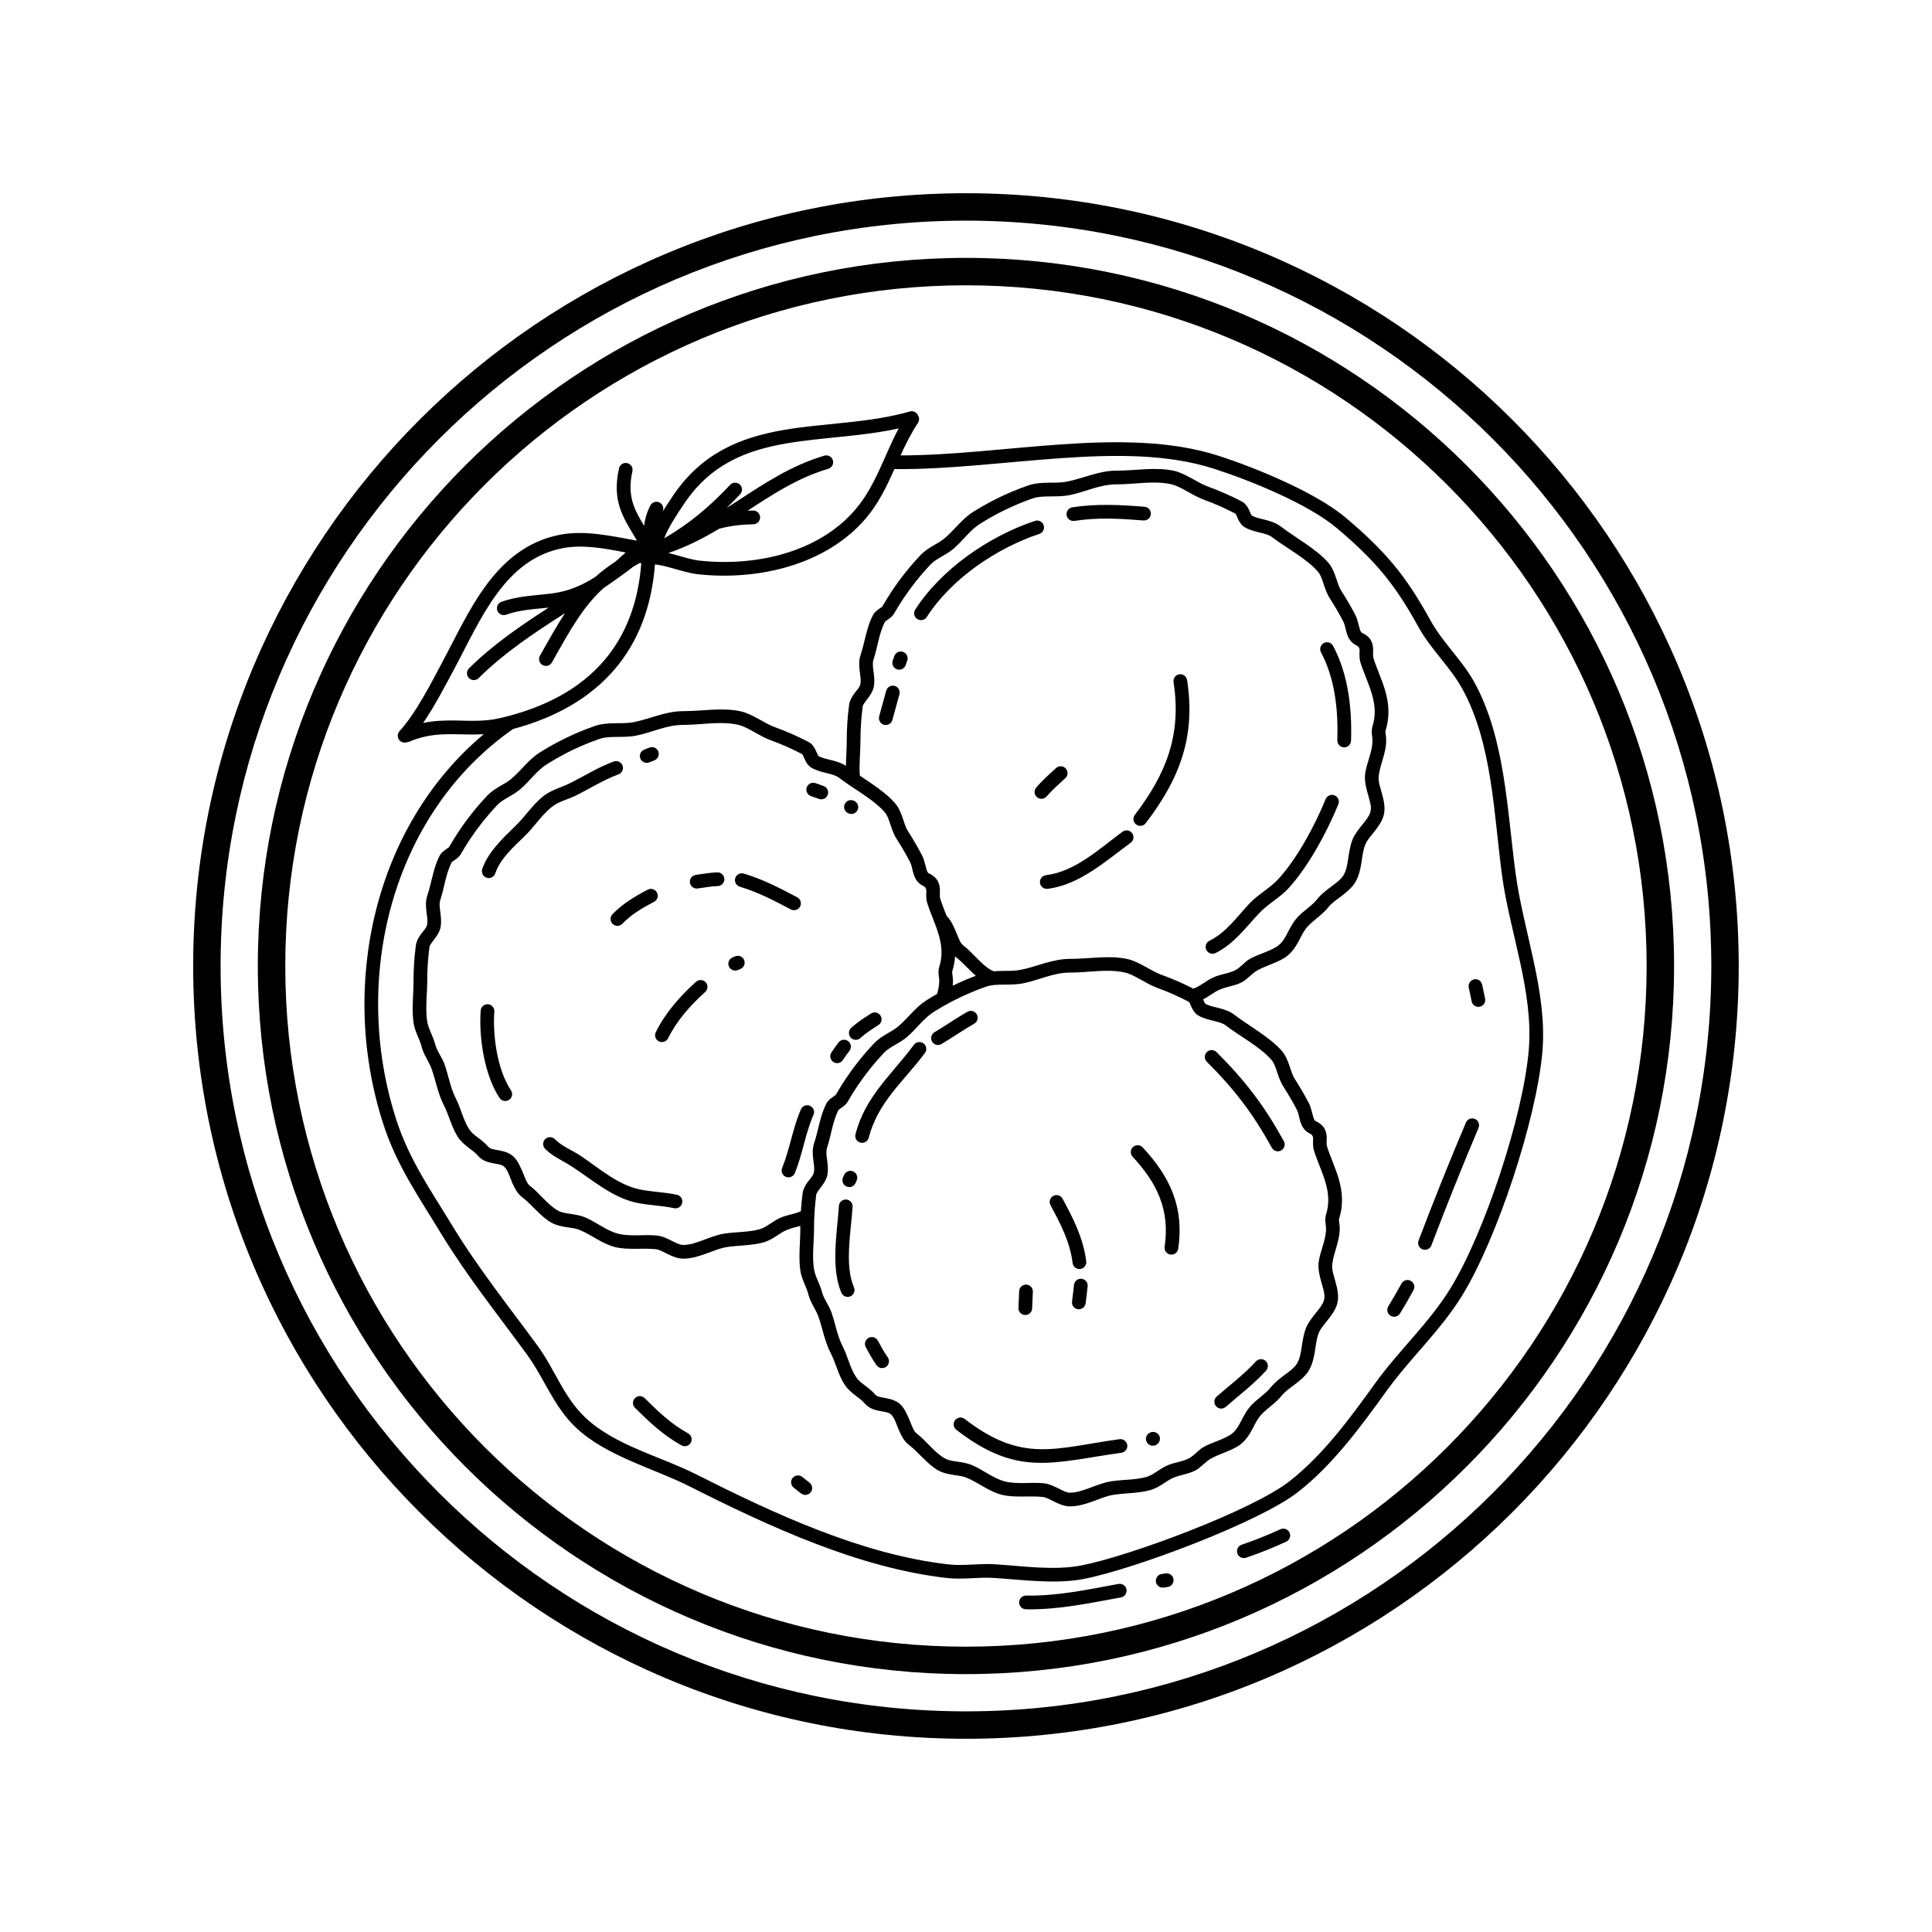 <svg xmlns="http://www.w3.org/2000/svg" xmlns:xlink="http://www.w3.org/1999/xlink" width="400" zoomAndPan="magnify" viewBox="0 0 300 300" height="400" preserveAspectRatio="xMidYMid meet" version="1.0"><defs><clipPath id="a2db54e04f"><path d="M 30 30 L 270 30 L 270 270 L 30 270 Z M 30 30 " clip-rule="nonzero"/></clipPath></defs><g clip-path="url(#a2db54e04f)"><path fill="currentColor" d="M 149.992 30.004 C 216.219 30.004 269.988 83.77 269.988 150 C 269.988 216.227 216.219 269.996 149.992 269.996 C 83.766 269.996 29.996 216.227 29.996 150 C 29.996 83.77 83.766 30.004 149.992 30.004 Z M 149.992 34.262 C 86.113 34.262 34.254 86.121 34.254 150 C 34.254 213.879 86.113 265.738 149.992 265.738 C 213.871 265.738 265.73 213.879 265.73 150 C 265.73 86.121 213.871 34.262 149.992 34.262 Z M 149.992 40.043 C 210.68 40.043 259.949 89.312 259.949 150 C 259.949 210.684 210.68 259.957 149.992 259.957 C 89.305 259.957 40.035 210.684 40.035 150 C 40.035 89.312 89.305 40.043 149.992 40.043 Z M 149.992 44.301 C 91.656 44.301 44.297 91.664 44.297 150 C 44.297 208.336 91.656 255.695 149.992 255.695 C 208.328 255.695 255.688 208.336 255.688 150 C 255.688 91.664 208.328 44.301 149.992 44.301 Z M 139.84 70.715 C 147.781 70.711 156.281 69.602 164.559 69.02 C 173.297 68.406 181.793 68.387 189.172 70.762 C 195.008 72.641 204.312 76.461 208.957 80.383 C 215.141 85.602 218.309 89.395 222.129 96.344 C 224.031 99.801 227.012 102.457 228.922 105.922 C 233.742 114.656 234.035 125.996 235.352 135.688 C 236.57 144.672 240.297 154.094 239.504 163.27 C 238.602 173.785 232.461 192.383 227.02 201.203 C 223.668 206.637 218.973 210.887 215.289 216.004 C 211.316 221.516 206.969 227.457 201.543 231.691 C 195.543 236.375 175.977 243.703 168.254 245.184 C 163.852 246.027 158.734 245.297 154.293 245.02 C 151.859 244.867 149.465 245.309 147.027 245.031 C 133.32 243.477 119.328 236.988 107.113 230.824 C 101.426 227.953 94.191 226.145 89.461 221.703 C 85.957 218.414 84.52 213.996 81.754 210.227 C 77.258 204.09 72.449 198.066 68.492 191.551 C 65.074 185.926 61.605 180.969 59.535 174.598 C 52.551 153.094 58.098 128.27 75.117 114.004 C 73.574 114.094 72.086 114.027 70.59 114.012 C 68.359 113.98 66.109 114.07 63.602 115.156 C 63.469 115.215 63.336 115.242 63.199 115.246 C 62.836 115.379 62.414 115.312 62.109 115.031 C 61.68 114.637 61.648 113.961 62.043 113.527 C 64.59 110.746 66.98 106 68.758 102.68 C 70.812 98.84 72.82 94.473 75.52 90.836 C 78.344 87.023 81.918 84 86.996 83.027 C 90.832 82.293 95.035 83.25 98.914 83.957 C 98.5 83.238 98.078 82.562 97.688 81.891 C 96.238 79.395 95.184 76.922 96.121 72.723 C 96.25 72.148 96.816 71.785 97.391 71.914 C 97.965 72.039 98.328 72.609 98.199 73.184 C 97.418 76.684 98.324 78.742 99.531 80.824 C 99.688 81.094 99.848 81.367 100.012 81.641 C 100.145 80.586 100.449 79.539 100.984 78.496 C 101.25 77.973 101.895 77.762 102.418 78.031 C 102.941 78.297 103.148 78.941 102.879 79.465 C 102.875 79.477 102.867 79.492 102.859 79.508 C 103.352 78.703 103.883 77.906 104.43 77.086 C 108.934 70.324 115 67.93 121.645 66.773 C 127.973 65.672 134.844 65.73 141.277 63.898 C 141.812 63.742 142.371 64.031 142.566 64.543 C 142.766 64.883 142.77 65.32 142.535 65.672 C 141.469 67.277 140.629 68.984 139.84 70.715 Z M 79.66 113.203 C 60.812 126.375 54.422 151.973 61.559 173.941 C 63.574 180.148 66.98 184.965 70.309 190.441 C 74.238 196.906 79.012 202.879 83.473 208.965 C 86.16 212.633 87.516 216.957 90.918 220.148 C 95.504 224.457 102.559 226.141 108.074 228.922 C 120.074 234.977 133.805 241.391 147.266 242.918 C 149.668 243.188 152.031 242.746 154.426 242.895 C 158.699 243.16 163.621 243.906 167.852 243.094 C 175.359 241.652 194.398 234.562 200.23 230.012 C 205.5 225.898 209.703 220.113 213.562 214.758 C 217.219 209.684 221.883 205.477 225.207 200.086 C 230.512 191.48 236.5 173.34 237.383 163.086 C 238.16 154.066 234.441 144.809 233.242 135.973 C 231.957 126.531 231.754 115.461 227.059 106.949 C 225.148 103.484 222.164 100.828 220.262 97.367 C 216.586 90.68 213.535 87.031 207.586 82.008 C 203.113 78.234 194.137 74.598 188.52 72.789 C 181.383 70.492 173.16 70.551 164.707 71.145 C 156.086 71.75 147.223 72.918 138.996 72.84 C 138.957 72.84 138.922 72.836 138.891 72.832 C 137.688 75.508 136.434 78.148 134.48 80.453 C 128.262 87.777 117.656 90.168 108.441 89.176 C 107.039 89.023 105.547 88.539 104.059 88.137 C 103.266 87.918 102.473 87.723 101.699 87.641 C 101.199 94.238 99.078 99.648 95.488 103.875 C 91.766 108.262 86.453 111.383 79.66 113.203 Z M 65.711 112.262 C 67.402 111.906 69.012 111.859 70.617 111.879 C 72.906 111.91 75.184 112.086 77.691 111.5 C 84.691 109.867 90.145 106.883 93.867 102.496 C 97.18 98.594 99.105 93.594 99.574 87.508 C 99.516 87.473 99.457 87.434 99.406 87.387 C 99.035 87.59 98.676 87.789 98.332 87.992 C 96.844 89.152 95.301 90.246 93.734 91.305 C 90.527 94.219 88.637 97.641 85.699 102.863 C 85.41 103.375 84.762 103.559 84.25 103.27 C 83.738 102.98 83.555 102.332 83.84 101.82 C 85.289 99.246 86.5 97.094 87.727 95.215 C 82.996 98.25 78.312 101.336 74.328 105.297 C 73.91 105.711 73.234 105.707 72.82 105.293 C 72.406 104.875 72.406 104.199 72.824 103.785 C 76.523 100.109 80.816 97.184 85.191 94.352 C 82.957 94.59 80.738 94.676 78.59 95.453 C 78.039 95.652 77.426 95.367 77.227 94.816 C 77.027 94.262 77.312 93.652 77.867 93.453 C 80.457 92.516 83.141 92.488 85.84 92.129 C 88.363 91.793 90.512 90.836 92.477 89.551 C 93.391 88.738 94.406 87.965 95.566 87.199 C 96.102 86.738 96.633 86.266 97.16 85.789 C 93.93 85.164 90.535 84.52 87.398 85.117 C 82.883 85.98 79.738 88.715 77.23 92.102 C 74.59 95.66 72.645 99.934 70.633 103.688 C 69.277 106.215 67.57 109.531 65.711 112.262 Z M 139.551 66.523 C 133.73 67.805 127.66 67.891 122.008 68.871 C 115.918 69.934 110.328 72.07 106.199 78.266 C 105.02 80.043 103.891 81.691 103.133 83.586 C 107.07 81.332 110.285 78.574 113.379 75.285 C 113.781 74.859 114.457 74.836 114.883 75.238 C 115.312 75.645 115.332 76.316 114.93 76.746 C 114.234 77.484 113.531 78.199 112.816 78.891 C 113.297 78.582 113.777 78.27 114.254 77.961 C 118.578 75.141 122.82 72.285 128.008 70.754 C 128.57 70.586 129.164 70.91 129.332 71.473 C 129.496 72.039 129.176 72.629 128.609 72.797 C 123.895 74.188 120.004 76.746 116.082 79.309 C 116.363 79.297 116.648 79.285 116.938 79.277 C 117.523 79.262 118.016 79.727 118.027 80.316 C 118.043 80.902 117.578 81.391 116.992 81.406 C 115.129 81.453 113.461 81.625 111.684 82.098 C 109.227 83.566 106.652 84.902 103.793 85.871 C 104.066 85.934 104.34 86.004 104.617 86.082 C 105.996 86.457 107.371 86.918 108.672 87.059 C 117.219 87.98 127.09 85.867 132.859 79.074 C 136.02 75.352 137.293 70.715 139.551 66.523 Z M 124.273 190.355 C 123.574 190.559 122.863 190.699 122.145 191 C 121.57 191.238 121.102 191.574 120.625 191.887 C 120.008 192.293 119.375 192.668 118.605 192.902 C 116.871 193.422 114.609 193.363 112.785 193.656 C 111.789 193.82 110.781 194.246 109.758 194.621 C 108.551 195.066 107.328 195.445 106.094 195.445 C 105.234 195.445 104.367 195.078 103.516 194.652 C 102.945 194.363 102.383 194.031 101.816 193.973 C 99.766 193.766 97.438 194.133 95.488 193.641 C 93.508 193.137 91.898 191.773 90.043 191 C 89.406 190.738 88.742 190.668 88.094 190.574 C 87.23 190.445 86.383 190.277 85.59 189.836 C 83.953 188.922 82.531 186.98 81.035 185.863 C 80.434 185.41 79.957 184.617 79.566 183.719 C 79.16 182.785 78.871 181.703 78.305 181.172 C 78.043 180.926 77.707 180.848 77.371 180.777 C 77.02 180.703 76.664 180.652 76.316 180.578 C 75.508 180.41 74.77 180.109 74.199 179.445 C 73.809 178.98 73.316 178.637 72.84 178.277 C 72.215 177.801 71.617 177.301 71.164 176.645 C 70.16 175.199 69.715 173.137 68.898 171.566 C 68 169.836 67.691 167.879 67.035 166.02 C 66.629 164.855 65.797 163.82 65.492 162.609 C 65.168 161.34 64.43 160.199 64.227 158.883 C 63.902 156.793 64.211 154.488 64.211 152.309 C 64.211 150.441 64.336 148.602 64.574 146.797 C 64.652 146.191 64.965 145.609 65.371 145.051 C 65.723 144.566 66.203 144.125 66.312 143.617 C 66.441 143.008 66.324 142.375 66.242 141.746 C 66.125 140.836 66.062 139.938 66.344 139.094 C 67.039 137 67.27 134.793 68.273 132.863 C 68.441 132.535 68.758 132.234 69.137 131.969 C 69.328 131.832 69.676 131.578 69.719 131.551 C 70.207 130.699 70.723 129.863 71.27 129.051 C 72.574 127.098 74.043 125.258 75.652 123.555 C 76.254 122.922 76.953 122.473 77.676 122.051 C 78.262 121.711 78.863 121.387 79.402 120.934 C 80.883 119.684 82.141 117.902 83.789 116.863 C 85.77 115.613 87.859 114.527 90.043 113.617 C 90.82 113.297 91.605 112.996 92.402 112.719 C 93.395 112.375 94.492 112.312 95.602 112.301 C 96.531 112.289 97.473 112.316 98.352 112.145 C 100.957 111.637 103.336 110.426 106.094 110.426 C 109.152 110.426 112.137 109.828 115.008 110.453 C 116.832 110.848 118.617 112.293 120.344 112.918 C 122.152 113.574 123.906 114.352 125.594 115.238 C 126.062 115.488 126.41 115.953 126.672 116.516 C 126.762 116.715 126.844 116.922 126.938 117.117 C 126.98 117.207 127.074 117.355 127.09 117.383 C 127.652 117.715 128.344 117.852 129.02 118.016 C 129.855 118.227 130.676 118.473 131.355 118.918 C 131.375 117.605 131.484 116.262 131.484 114.965 C 131.484 113.094 131.609 111.254 131.848 109.449 C 131.926 108.848 132.238 108.262 132.645 107.707 C 132.996 107.223 133.477 106.781 133.586 106.27 C 133.715 105.664 133.598 105.031 133.516 104.402 C 133.398 103.492 133.336 102.59 133.617 101.746 C 134.312 99.656 134.543 97.449 135.547 95.52 C 135.715 95.191 136.031 94.887 136.41 94.621 C 136.602 94.488 136.949 94.234 136.992 94.203 C 137.48 93.352 137.996 92.52 138.539 91.703 C 139.848 89.75 141.316 87.914 142.926 86.211 C 143.527 85.574 144.227 85.129 144.949 84.707 C 145.535 84.363 146.137 84.043 146.676 83.586 C 148.156 82.336 149.414 80.555 151.062 79.52 C 153.043 78.27 155.133 77.18 157.316 76.273 C 158.094 75.949 158.879 75.652 159.676 75.375 C 160.668 75.031 161.766 74.969 162.875 74.953 C 163.805 74.945 164.746 74.969 165.621 74.797 C 168.23 74.289 170.609 73.082 173.367 73.082 C 176.426 73.082 179.41 72.48 182.281 73.105 C 184.105 73.504 185.891 74.949 187.617 75.574 C 189.426 76.23 191.18 77.008 192.867 77.895 C 193.336 78.145 193.684 78.609 193.945 79.172 C 194.035 79.367 194.117 79.578 194.211 79.773 C 194.254 79.863 194.344 80.008 194.363 80.039 C 194.926 80.371 195.617 80.504 196.289 80.672 C 197.223 80.902 198.133 81.184 198.848 81.734 C 201.078 83.445 204.398 85.234 206.238 87.352 C 206.828 88.027 207.18 88.898 207.48 89.793 C 207.707 90.469 207.902 91.16 208.262 91.723 C 209.059 92.957 209.793 94.223 210.469 95.516 C 210.773 96.102 210.91 96.855 211.105 97.535 C 211.152 97.711 211.207 97.879 211.285 98.027 C 211.332 98.121 211.379 98.211 211.477 98.254 C 212.816 98.863 213.141 99.738 213.219 100.676 C 213.262 101.191 213.125 101.75 213.285 102.242 C 213.816 103.906 214.602 105.543 215.098 107.266 C 215.641 109.168 215.852 111.168 215.16 113.402 C 215.094 113.617 215.145 113.844 215.176 114.07 C 215.211 114.367 215.25 114.668 215.25 114.965 C 215.25 116.875 214.336 118.598 214.086 120.438 C 213.973 121.289 214.297 122.191 214.551 123.09 C 214.906 124.332 215.16 125.562 214.84 126.68 C 214.586 127.57 213.977 128.418 213.32 129.238 C 212.82 129.867 212.285 130.473 212.016 131.113 C 211.664 131.953 211.566 132.887 211.426 133.801 C 211.25 134.938 211.016 136.051 210.434 137.012 C 209.93 137.852 209.078 138.562 208.184 139.234 C 207.48 139.758 206.746 140.262 206.273 140.863 C 205.383 141.992 204.121 142.758 203.125 143.789 C 202.504 144.43 202.152 145.199 201.766 145.934 C 201.262 146.887 200.715 147.797 199.789 148.508 C 198.594 149.426 196.391 149.98 195.102 150.766 C 194.371 151.207 193.621 152.102 192.867 152.504 C 191.746 153.094 190.598 153.164 189.418 153.656 C 188.844 153.895 188.375 154.227 187.898 154.543 C 187.547 154.77 187.195 154.992 186.816 155.18 C 186.879 155.316 186.934 155.453 186.996 155.586 C 187.039 155.676 187.133 155.82 187.148 155.848 C 187.715 156.184 188.406 156.316 189.078 156.484 C 190.012 156.715 190.918 156.996 191.637 157.547 C 193.863 159.258 197.184 161.047 199.027 163.164 C 199.613 163.84 199.965 164.711 200.266 165.602 C 200.496 166.281 200.688 166.973 201.047 167.531 C 201.844 168.77 202.582 170.035 203.258 171.328 C 203.559 171.914 203.695 172.668 203.891 173.348 C 203.941 173.52 203.996 173.691 204.07 173.84 C 204.117 173.934 204.164 174.023 204.262 174.066 C 205.602 174.676 205.93 175.551 206.008 176.484 C 206.051 177.004 205.914 177.562 206.07 178.055 C 206.602 179.719 207.387 181.352 207.883 183.074 C 208.43 184.977 208.641 186.98 207.945 189.215 C 207.879 189.43 207.934 189.656 207.961 189.883 C 207.996 190.18 208.035 190.48 208.035 190.777 C 208.035 192.684 207.121 194.406 206.875 196.25 C 206.762 197.102 207.082 198.004 207.336 198.902 C 207.691 200.141 207.949 201.375 207.629 202.492 C 207.371 203.383 206.766 204.23 206.105 205.051 C 205.605 205.68 205.07 206.285 204.801 206.926 C 204.453 207.766 204.352 208.699 204.211 209.613 C 204.035 210.75 203.801 211.863 203.223 212.824 C 202.715 213.664 201.863 214.371 200.969 215.043 C 200.27 215.57 199.535 216.07 199.059 216.676 C 198.168 217.805 196.91 218.57 195.91 219.602 C 195.289 220.242 194.938 221.012 194.555 221.746 C 194.051 222.699 193.5 223.613 192.578 224.32 C 191.379 225.238 189.18 225.789 187.887 226.578 C 187.156 227.02 186.41 227.914 185.652 228.312 C 184.531 228.906 183.383 228.977 182.203 229.465 C 181.633 229.703 181.164 230.039 180.684 230.355 C 180.066 230.758 179.438 231.137 178.664 231.367 C 176.93 231.887 174.668 231.832 172.844 232.125 C 171.848 232.285 170.84 232.711 169.82 233.086 C 168.613 233.531 167.387 233.91 166.152 233.91 C 165.293 233.91 164.426 233.543 163.578 233.117 C 163.004 232.832 162.445 232.5 161.875 232.441 C 159.824 232.234 157.5 232.602 155.547 232.105 C 153.566 231.605 151.961 230.238 150.105 229.465 C 149.469 229.203 148.805 229.137 148.152 229.039 C 147.289 228.914 146.441 228.746 145.652 228.305 C 144.012 227.391 142.59 225.445 141.098 224.328 C 140.492 223.875 140.02 223.086 139.625 222.184 C 139.219 221.254 138.934 220.168 138.363 219.641 C 138.102 219.395 137.77 219.312 137.43 219.242 C 137.082 219.168 136.723 219.121 136.375 219.047 C 135.566 218.875 134.828 218.578 134.258 217.91 C 133.867 217.449 133.375 217.105 132.898 216.742 C 132.277 216.266 131.676 215.77 131.223 215.113 C 130.223 213.664 129.773 211.605 128.957 210.035 C 128.059 208.305 127.75 206.344 127.098 204.484 C 126.688 203.32 125.859 202.289 125.551 201.078 C 125.23 199.805 124.488 198.668 124.285 197.352 C 123.965 195.258 124.273 192.957 124.273 190.777 C 124.273 190.637 124.273 190.496 124.273 190.355 Z M 133.516 120.441 C 135.461 121.746 137.609 123.137 138.965 124.699 C 139.555 125.375 139.906 126.242 140.207 127.137 C 140.434 127.812 140.629 128.508 140.988 129.066 C 141.785 130.301 142.52 131.566 143.195 132.863 C 143.5 133.449 143.637 134.199 143.832 134.879 C 143.879 135.055 143.934 135.223 144.012 135.371 C 144.059 135.465 144.105 135.555 144.203 135.598 C 145.543 136.207 145.867 137.086 145.945 138.02 C 145.988 138.535 145.855 139.098 146.012 139.59 C 146.297 140.477 146.652 141.352 146.996 142.238 C 147.012 142.25 147.02 142.262 147.031 142.273 C 147.668 142.867 148.133 143.93 148.574 145 C 148.867 145.719 149.117 146.461 149.586 146.809 C 151.008 147.875 152.34 149.762 153.898 150.633 C 154.039 150.707 154.18 150.77 154.324 150.82 C 154.762 150.785 155.211 150.773 155.66 150.766 C 156.59 150.754 157.531 150.781 158.41 150.609 C 161.02 150.102 163.398 148.895 166.152 148.895 C 169.211 148.895 172.195 148.293 175.07 148.918 C 176.891 149.312 178.68 150.762 180.402 151.383 C 182.082 151.992 183.707 152.703 185.281 153.512 C 185.832 153.344 186.281 153.055 186.73 152.762 C 187.316 152.375 187.898 151.98 188.598 151.688 C 189.715 151.227 190.809 151.18 191.871 150.617 C 192.594 150.238 193.297 149.367 193.992 148.945 C 195.227 148.195 197.348 147.699 198.492 146.82 C 199.156 146.309 199.52 145.629 199.883 144.941 C 200.359 144.031 200.824 143.102 201.594 142.309 C 202.543 141.332 203.758 140.617 204.602 139.547 C 205.18 138.809 206.051 138.172 206.906 137.527 C 207.57 137.031 208.234 136.539 208.613 135.91 C 209.051 135.188 209.188 134.336 209.32 133.477 C 209.488 132.391 209.637 131.289 210.051 130.293 C 210.391 129.484 211.027 128.695 211.656 127.91 C 212.129 127.32 212.609 126.734 212.793 126.094 C 213.012 125.336 212.742 124.512 212.504 123.672 C 212.168 122.484 211.828 121.277 211.977 120.156 C 212.215 118.406 213.117 116.777 213.117 114.965 C 213.117 114.609 213.039 114.246 213.016 113.895 C 212.992 113.512 213.016 113.137 213.125 112.773 C 213.68 110.98 213.484 109.375 213.051 107.852 C 212.559 106.148 211.785 104.539 211.258 102.895 C 211.113 102.441 211.094 101.961 211.102 101.473 C 211.109 101.008 211.246 100.488 210.594 100.191 C 209.898 99.875 209.465 99.289 209.195 98.547 C 208.957 97.902 208.887 97.094 208.582 96.5 C 207.938 95.262 207.23 94.055 206.469 92.875 C 206.02 92.172 205.746 91.316 205.461 90.473 C 205.254 89.848 205.043 89.223 204.633 88.75 C 202.875 86.727 199.68 85.055 197.551 83.422 C 197.059 83.043 196.418 82.898 195.777 82.738 C 194.887 82.516 193.984 82.297 193.242 81.848 C 192.805 81.582 192.48 81.113 192.23 80.566 C 192.145 80.375 192.066 80.172 191.973 79.984 C 191.938 79.91 191.859 79.793 191.84 79.762 C 190.25 78.926 188.598 78.191 186.891 77.574 C 186 77.25 185.09 76.719 184.172 76.207 C 183.402 75.777 182.621 75.359 181.832 75.188 C 179.102 74.594 176.27 75.211 173.367 75.211 C 170.754 75.211 168.508 76.406 166.031 76.891 C 165.031 77.086 163.957 77.07 162.898 77.086 C 162.023 77.094 161.156 77.117 160.371 77.387 C 159.617 77.648 158.871 77.934 158.137 78.238 C 156.062 79.102 154.078 80.133 152.195 81.32 C 150.633 82.309 149.457 84.023 148.051 85.215 C 147.414 85.75 146.715 86.141 146.023 86.543 C 145.473 86.867 144.93 87.191 144.473 87.672 C 142.945 89.289 141.551 91.035 140.309 92.891 C 139.789 93.672 139.293 94.469 138.824 95.289 C 138.648 95.598 138.332 95.887 137.965 96.141 C 137.785 96.266 137.469 96.496 137.418 96.535 C 136.48 98.359 136.293 100.449 135.637 102.422 C 135.457 102.965 135.551 103.543 135.625 104.129 C 135.738 105 135.848 105.879 135.668 106.719 C 135.547 107.285 135.215 107.836 134.812 108.367 C 134.602 108.648 134.375 108.93 134.191 109.215 C 134.082 109.383 133.98 109.547 133.957 109.73 C 133.73 111.441 133.613 113.188 133.613 114.965 C 133.613 116.77 133.375 118.668 133.516 120.441 Z M 145.109 143.266 C 144.723 142.25 144.309 141.25 143.984 140.238 C 143.84 139.789 143.82 139.305 143.828 138.82 C 143.836 138.352 143.973 137.836 143.32 137.539 C 142.625 137.219 142.191 136.633 141.922 135.895 C 141.684 135.246 141.617 134.438 141.309 133.848 C 140.664 132.609 139.957 131.398 139.195 130.219 C 138.746 129.516 138.473 128.66 138.188 127.816 C 137.98 127.191 137.77 126.566 137.359 126.094 C 136.012 124.547 133.805 123.207 131.906 121.926 C 131.328 121.535 130.777 121.148 130.277 120.766 C 129.785 120.391 129.145 120.242 128.504 120.082 C 127.613 119.863 126.711 119.641 125.969 119.191 C 125.531 118.93 125.203 118.461 124.957 117.91 C 124.871 117.719 124.789 117.516 124.699 117.332 C 124.664 117.258 124.586 117.141 124.566 117.105 C 122.977 116.27 121.324 115.539 119.617 114.922 C 118.727 114.598 117.816 114.062 116.898 113.551 C 116.125 113.121 115.348 112.703 114.559 112.531 C 111.828 111.941 108.996 112.559 106.094 112.559 C 103.48 112.559 101.234 113.75 98.758 114.234 C 97.758 114.43 96.684 114.418 95.625 114.43 C 94.75 114.441 93.883 114.461 93.098 114.734 C 92.344 114.996 91.598 115.277 90.863 115.586 C 88.789 116.445 86.805 117.48 84.922 118.664 C 83.359 119.652 82.184 121.371 80.777 122.559 C 80.141 123.098 79.441 123.488 78.75 123.891 C 78.199 124.211 77.656 124.535 77.199 125.02 C 75.672 126.637 74.277 128.379 73.035 130.234 C 72.516 131.016 72.02 131.816 71.551 132.633 C 71.375 132.945 71.059 133.234 70.691 133.488 C 70.512 133.609 70.195 133.844 70.145 133.879 C 69.207 135.707 69.02 137.793 68.363 139.766 C 68.184 140.309 68.277 140.891 68.355 141.477 C 68.465 142.344 68.574 143.223 68.395 144.062 C 68.273 144.629 67.941 145.18 67.539 145.715 C 67.328 145.996 67.102 146.273 66.918 146.559 C 66.809 146.727 66.707 146.895 66.684 147.074 C 66.457 148.789 66.34 150.535 66.34 152.309 C 66.34 154.383 66.023 156.57 66.328 158.559 C 66.52 159.809 67.25 160.883 67.555 162.09 C 67.848 163.238 68.656 164.207 69.047 165.312 C 69.664 167.078 69.938 168.945 70.789 170.586 C 71.566 172.082 71.961 174.055 72.914 175.434 C 73.238 175.902 73.684 176.242 74.129 176.582 C 74.727 177.035 75.328 177.484 75.82 178.062 C 76.031 178.309 76.32 178.395 76.613 178.465 C 76.938 178.543 77.277 178.59 77.613 178.652 C 78.398 178.801 79.148 179.047 79.758 179.617 C 80.395 180.211 80.859 181.273 81.301 182.344 C 81.594 183.062 81.844 183.805 82.312 184.156 C 83.734 185.223 85.066 187.105 86.629 187.977 C 87.188 188.289 87.793 188.375 88.402 188.465 C 89.227 188.59 90.059 188.699 90.863 189.035 C 92.621 189.766 94.133 191.098 96.008 191.574 C 97.867 192.047 100.082 191.656 102.031 191.855 C 102.836 191.938 103.656 192.34 104.473 192.75 C 105.016 193.02 105.547 193.316 106.094 193.316 C 107.082 193.316 108.055 192.98 109.023 192.625 C 110.176 192.199 111.32 191.738 112.445 191.555 C 114.184 191.277 116.34 191.359 117.992 190.863 C 118.555 190.695 119.004 190.402 119.457 190.109 C 120.043 189.723 120.625 189.324 121.324 189.035 C 122.359 188.605 123.371 188.535 124.355 188.082 C 124.418 187.137 124.508 186.191 124.633 185.262 C 124.711 184.656 125.023 184.074 125.434 183.516 C 125.785 183.035 126.262 182.594 126.375 182.082 C 126.504 181.473 126.383 180.84 126.301 180.215 C 126.184 179.305 126.121 178.402 126.402 177.559 C 127.098 175.469 127.328 173.262 128.332 171.328 C 128.5 171.004 128.816 170.699 129.195 170.434 C 129.387 170.301 129.738 170.047 129.777 170.016 C 130.266 169.164 130.781 168.328 131.328 167.516 C 132.637 165.562 134.102 163.727 135.711 162.023 C 136.312 161.387 137.012 160.938 137.734 160.516 C 138.32 160.176 138.922 159.855 139.461 159.398 C 140.941 158.148 142.203 156.367 143.848 155.332 C 144.395 154.984 144.945 154.652 145.512 154.336 C 145.695 153.676 145.848 153.008 145.848 152.309 C 145.848 151.953 145.766 151.594 145.742 151.238 C 145.719 150.855 145.742 150.48 145.852 150.121 C 146.645 147.559 145.922 145.379 145.113 143.27 C 145.113 143.266 145.109 143.266 145.109 143.266 Z M 147.938 153.059 C 148.648 152.715 149.371 152.391 150.105 152.086 C 150.574 151.887 151.051 151.699 151.531 151.523 C 150.422 150.555 149.383 149.32 148.309 148.516 C 148.309 148.516 148.305 148.512 148.301 148.512 C 148.258 149.234 148.125 149.977 147.887 150.75 C 147.82 150.965 147.871 151.188 147.902 151.414 C 147.938 151.715 147.977 152.012 147.977 152.309 C 147.977 152.562 147.961 152.812 147.938 153.059 Z M 154.23 152.965 C 153.859 153.012 153.5 153.078 153.16 153.199 C 152.402 153.461 151.656 153.746 150.922 154.051 C 148.848 154.914 146.863 155.945 144.984 157.133 C 143.418 158.117 142.246 159.836 140.836 161.027 C 140.199 161.562 139.5 161.953 138.809 162.355 C 138.262 162.68 137.715 163.004 137.258 163.484 C 135.73 165.102 134.34 166.848 133.098 168.703 C 132.574 169.484 132.078 170.281 131.609 171.102 C 131.434 171.41 131.121 171.699 130.75 171.953 C 130.57 172.074 130.254 172.309 130.203 172.348 C 129.27 174.172 129.078 176.262 128.422 178.234 C 128.246 178.773 128.34 179.355 128.414 179.941 C 128.523 180.809 128.637 181.691 128.457 182.531 C 128.332 183.098 128 183.645 127.602 184.18 C 127.391 184.461 127.16 184.742 126.977 185.027 C 126.867 185.195 126.766 185.359 126.742 185.539 C 126.52 187.254 126.402 189 126.402 190.777 C 126.402 192.848 126.082 195.039 126.391 197.027 C 126.582 198.273 127.309 199.348 127.617 200.555 C 127.906 201.703 128.719 202.672 129.105 203.777 C 129.727 205.543 129.996 207.41 130.848 209.055 C 131.625 210.547 132.02 212.523 132.973 213.898 C 133.301 214.371 133.742 214.707 134.191 215.047 C 134.785 215.5 135.391 215.949 135.883 216.527 C 136.09 216.773 136.379 216.859 136.672 216.93 C 136.996 217.008 137.34 217.055 137.676 217.121 C 138.457 217.27 139.207 217.516 139.82 218.082 C 140.453 218.68 140.918 219.742 141.359 220.809 C 141.652 221.531 141.902 222.27 142.371 222.621 C 143.797 223.688 145.125 225.574 146.688 226.441 C 147.246 226.754 147.852 226.844 148.465 226.934 C 149.285 227.055 150.121 227.168 150.922 227.5 C 152.684 228.234 154.191 229.566 156.066 230.043 C 157.926 230.512 160.141 230.125 162.09 230.324 C 162.895 230.402 163.719 230.805 164.535 231.215 C 165.074 231.488 165.605 231.781 166.152 231.781 C 167.141 231.781 168.113 231.445 169.082 231.09 C 170.234 230.664 171.383 230.203 172.508 230.02 C 174.242 229.742 176.402 229.824 178.051 229.328 C 178.613 229.16 179.066 228.867 179.516 228.574 C 180.102 228.188 180.684 227.793 181.387 227.5 C 182.504 227.035 183.598 226.992 184.66 226.43 C 185.383 226.051 186.082 225.18 186.777 224.758 C 188.016 224.004 190.137 223.512 191.277 222.633 C 191.941 222.121 192.305 221.441 192.668 220.754 C 193.148 219.844 193.613 218.914 194.383 218.121 C 195.328 217.141 196.543 216.43 197.387 215.355 C 197.969 214.621 198.836 213.984 199.691 213.34 C 200.355 212.844 201.02 212.348 201.398 211.723 C 201.836 211 201.973 210.148 202.105 209.289 C 202.273 208.203 202.422 207.098 202.84 206.105 C 203.176 205.297 203.816 204.508 204.445 203.723 C 204.918 203.133 205.398 202.547 205.582 201.906 C 205.797 201.148 205.527 200.324 205.289 199.484 C 204.953 198.297 204.613 197.09 204.766 195.969 C 205 194.219 205.906 192.59 205.906 190.777 C 205.906 190.422 205.824 190.059 205.805 189.707 C 205.777 189.32 205.801 188.945 205.914 188.586 C 206.469 186.793 206.273 185.188 205.836 183.664 C 205.348 181.961 204.57 180.348 204.043 178.707 C 203.898 178.254 203.879 177.773 203.887 177.285 C 203.895 176.82 204.031 176.301 203.379 176.004 C 202.684 175.688 202.254 175.102 201.98 174.359 C 201.742 173.715 201.676 172.906 201.367 172.312 C 200.723 171.074 200.02 169.867 199.258 168.684 C 198.805 167.984 198.531 167.129 198.25 166.281 C 198.039 165.66 197.828 165.035 197.418 164.562 C 195.66 162.539 192.465 160.867 190.34 159.234 C 189.848 158.855 189.207 158.711 188.566 158.551 C 187.672 158.328 186.77 158.109 186.027 157.66 C 185.59 157.395 185.266 156.926 185.016 156.379 C 184.93 156.188 184.852 155.984 184.762 155.797 C 184.723 155.723 184.648 155.605 184.625 155.574 C 183.039 154.734 181.383 154.004 179.68 153.387 C 178.785 153.062 177.879 152.527 176.961 152.02 C 176.188 151.59 175.41 151.172 174.617 151 C 171.891 150.406 169.059 151.023 166.152 151.023 C 163.539 151.023 161.293 152.219 158.82 152.699 C 157.816 152.895 156.746 152.883 155.688 152.895 C 155.246 152.902 154.809 152.91 154.383 152.949 C 154.332 152.961 154.281 152.965 154.23 152.965 Z M 150.219 157.109 C 150.727 156.816 151.379 156.996 151.672 157.504 C 151.965 158.016 151.785 158.668 151.273 158.957 C 149.539 159.953 147.91 161.098 146.191 162.117 C 145.688 162.418 145.031 162.25 144.734 161.746 C 144.434 161.242 144.598 160.586 145.105 160.285 C 146.832 159.262 148.469 158.109 150.219 157.109 Z M 141.914 162.238 C 142.266 161.766 142.934 161.668 143.406 162.02 C 143.875 162.371 143.973 163.039 143.621 163.512 C 140.266 168.004 136.336 171.098 134.898 176.66 C 134.75 177.23 134.172 177.57 133.602 177.426 C 133.031 177.277 132.688 176.695 132.836 176.125 C 134.348 170.277 138.387 166.961 141.914 162.238 Z M 131.07 182.457 C 131.301 181.914 131.926 181.664 132.469 181.895 C 133.008 182.125 133.258 182.75 133.027 183.293 L 132.859 183.688 C 132.629 184.227 132 184.477 131.461 184.246 C 130.922 184.016 130.668 183.391 130.898 182.852 Z M 130.266 187.254 C 130.309 186.668 130.812 186.227 131.402 186.262 C 131.988 186.305 132.434 186.812 132.391 187.398 C 132.262 189.363 131.934 191.668 131.84 193.945 C 131.75 196.062 131.855 198.164 132.602 199.895 C 132.836 200.434 132.586 201.062 132.047 201.297 C 131.508 201.527 130.879 201.277 130.648 200.738 C 128.969 196.855 129.996 191.355 130.266 187.254 Z M 134.438 209.188 C 134.16 208.668 134.352 208.023 134.871 207.742 C 135.387 207.465 136.031 207.656 136.312 208.172 C 136.805 209.082 137.254 209.922 137.844 210.758 C 138.184 211.238 138.07 211.902 137.59 212.242 C 137.109 212.582 136.445 212.469 136.105 211.988 C 135.465 211.082 134.973 210.172 134.438 209.188 Z M 190.332 218.461 C 189.887 218.848 189.215 218.801 188.828 218.359 C 188.441 217.918 188.488 217.242 188.93 216.855 C 190.996 215.051 193.16 213.434 195.02 211.398 C 195.418 210.965 196.09 210.934 196.527 211.328 C 196.961 211.727 196.988 212.402 196.594 212.836 C 194.68 214.93 192.457 216.602 190.332 218.461 Z M 187.398 164.871 C 186.98 164.457 186.98 163.781 187.395 163.367 C 187.809 162.949 188.484 162.949 188.898 163.363 C 193.391 167.832 196.363 171.758 199.352 177.195 C 199.637 177.711 199.449 178.359 198.934 178.641 C 198.418 178.926 197.77 178.734 197.488 178.223 C 194.602 172.977 191.73 169.188 187.398 164.871 Z M 179.332 224.441 C 178.773 224.621 178.172 224.312 177.992 223.75 C 177.812 223.191 178.121 222.594 178.68 222.414 L 178.727 222.398 C 179.289 222.219 179.887 222.527 180.066 223.086 C 180.246 223.645 179.938 224.246 179.379 224.426 Z M 148.496 222.016 C 148.031 221.656 147.945 220.988 148.305 220.523 C 148.664 220.059 149.332 219.973 149.797 220.332 C 158.754 227.27 163.809 224.867 173.836 223.477 C 174.418 223.395 174.957 223.801 175.039 224.387 C 175.117 224.965 174.711 225.504 174.129 225.586 C 163.422 227.07 158.055 229.422 148.496 222.016 Z M 175.875 179.621 C 175.477 179.191 175.5 178.516 175.93 178.117 C 176.359 177.715 177.031 177.738 177.434 178.168 C 181.703 182.746 183.898 187.5 182.953 193.906 C 182.867 194.488 182.324 194.891 181.742 194.805 C 181.16 194.719 180.758 194.18 180.844 193.598 C 181.688 187.898 179.676 183.695 175.875 179.621 Z M 163.121 187.145 C 162.844 186.625 163.035 185.98 163.555 185.699 C 164.07 185.422 164.715 185.617 164.996 186.133 C 166.688 189.27 168.219 192.273 168.668 195.855 C 168.742 196.438 168.324 196.973 167.742 197.047 C 167.16 197.117 166.625 196.703 166.555 196.121 C 166.141 192.809 164.684 190.043 163.121 187.145 Z M 158.254 200.496 C 158.277 199.91 158.773 199.453 159.359 199.473 C 159.949 199.496 160.406 199.992 160.383 200.582 C 160.348 201.449 160.316 202.32 160.27 203.191 C 160.238 203.777 159.734 204.227 159.148 204.195 C 158.562 204.16 158.113 203.66 158.145 203.07 C 158.191 202.215 158.219 201.355 158.254 200.496 Z M 166.77 199.512 C 166.836 198.926 167.363 198.504 167.949 198.57 C 168.531 198.637 168.953 199.164 168.887 199.75 C 168.789 200.629 168.695 201.512 168.57 202.391 C 168.492 202.973 167.953 203.379 167.371 203.297 C 166.789 203.215 166.383 202.676 166.465 202.098 C 166.582 201.234 166.676 200.371 166.77 199.512 Z M 131.723 126.285 C 131.18 126.055 130.93 125.43 131.156 124.887 C 131.387 124.348 132.012 124.094 132.551 124.324 L 132.613 124.352 C 133.156 124.578 133.41 125.203 133.18 125.746 C 132.949 126.285 132.324 126.539 131.785 126.309 Z M 100.855 116.078 C 101.402 115.871 102.02 116.152 102.223 116.703 C 102.43 117.254 102.148 117.867 101.598 118.074 C 101.34 118.168 101.09 118.27 100.84 118.375 C 100.297 118.605 99.676 118.352 99.445 117.812 C 99.215 117.27 99.465 116.645 100.008 116.414 C 100.289 116.297 100.566 116.184 100.855 116.078 Z M 108.324 137.965 C 107.742 138.039 107.207 137.629 107.129 137.047 C 107.055 136.465 107.465 135.93 108.047 135.852 C 109.156 135.707 110.266 135.492 111.383 135.461 C 111.973 135.445 112.461 135.91 112.477 136.496 C 112.492 137.082 112.027 137.574 111.441 137.59 C 110.395 137.617 109.359 137.828 108.324 137.965 Z M 135.254 157.375 C 135.75 157.062 136.41 157.207 136.723 157.703 C 137.039 158.199 136.895 158.855 136.398 159.172 C 135.414 159.801 134.469 160.398 133.605 161.184 C 133.172 161.582 132.5 161.551 132.102 161.117 C 131.707 160.684 131.734 160.012 132.168 159.613 C 133.121 158.742 134.164 158.07 135.254 157.375 Z M 124.367 172.258 C 124.602 171.723 125.23 171.477 125.77 171.715 C 126.309 171.949 126.555 172.578 126.316 173.117 C 125.043 176.016 124.617 179.23 123.426 182.156 C 123.203 182.699 122.578 182.961 122.035 182.738 C 121.492 182.516 121.23 181.895 121.453 181.352 C 122.656 178.406 123.086 175.176 124.367 172.258 Z M 125.938 123.621 C 125.383 123.434 125.082 122.828 125.27 122.27 C 125.457 121.715 126.062 121.414 126.617 121.602 C 127.309 121.836 127.258 121.82 127.898 122.059 C 128.449 122.262 128.73 122.875 128.527 123.426 C 128.324 123.977 127.711 124.258 127.16 124.055 C 126.551 123.828 126.598 123.844 125.938 123.621 Z M 96.641 143.438 C 96.234 143.863 95.559 143.875 95.133 143.469 C 94.711 143.062 94.695 142.387 95.102 141.965 C 96.672 140.328 98.578 139.195 100.574 138.145 C 101.094 137.871 101.738 138.07 102.012 138.594 C 102.285 139.113 102.086 139.758 101.566 140.031 C 99.773 140.973 98.047 141.969 96.641 143.438 Z M 130.211 161.871 C 130.57 161.406 131.238 161.316 131.703 161.672 C 132.172 162.027 132.262 162.695 131.906 163.164 C 131.547 163.633 131.207 164.109 130.879 164.605 C 130.559 165.094 129.898 165.234 129.406 164.91 C 128.914 164.586 128.777 163.926 129.102 163.434 C 129.453 162.898 129.824 162.383 130.211 161.871 Z M 74.641 156.922 C 74.684 156.336 75.191 155.895 75.777 155.938 C 76.363 155.98 76.805 156.492 76.762 157.078 C 76.488 160.816 77.215 166.109 79.344 169.312 C 79.672 169.801 79.535 170.461 79.047 170.785 C 78.559 171.113 77.895 170.977 77.57 170.488 C 75.211 166.934 74.336 161.074 74.641 156.922 Z M 103.738 161.223 C 103.477 161.75 102.84 161.965 102.312 161.703 C 101.785 161.445 101.57 160.805 101.832 160.277 C 103.336 157.242 105.57 154.719 108.074 152.453 C 108.512 152.059 109.184 152.094 109.578 152.527 C 109.973 152.965 109.938 153.641 109.504 154.031 C 107.199 156.121 105.125 158.43 103.738 161.223 Z M 95.301 118.246 C 95.852 118.043 96.465 118.328 96.668 118.879 C 96.871 119.43 96.586 120.043 96.035 120.246 C 93.66 121.117 91.629 122.441 89.395 123.543 C 88.145 124.164 86.809 124.414 85.691 125.297 C 84.059 126.59 82.961 128.395 81.477 129.828 C 79.793 131.457 77.645 133.363 76.906 135.613 C 76.723 136.172 76.121 136.477 75.562 136.293 C 75.008 136.109 74.699 135.508 74.883 134.949 C 75.723 132.387 78.082 130.148 79.996 128.297 C 81.531 126.816 82.684 124.961 84.371 123.625 C 85.609 122.648 87.066 122.32 88.453 121.637 C 90.754 120.496 92.855 119.148 95.301 118.246 Z M 114.879 137.688 C 114.316 137.52 113.996 136.922 114.168 136.359 C 114.336 135.801 114.93 135.477 115.492 135.648 C 118.512 136.555 121.023 137.875 123.789 139.328 C 124.312 139.598 124.512 140.242 124.238 140.766 C 123.965 141.285 123.32 141.484 122.801 141.211 C 120.156 139.828 117.766 138.555 114.879 137.688 Z M 114.559 150.633 C 114.012 150.852 113.391 150.586 113.172 150.039 C 112.953 149.496 113.219 148.875 113.766 148.656 L 114.168 148.492 C 114.715 148.273 115.336 148.539 115.555 149.086 C 115.773 149.629 115.508 150.25 114.961 150.469 Z M 84.645 178.387 C 84.23 177.969 84.238 177.297 84.656 176.883 C 85.074 176.473 85.75 176.477 86.164 176.895 C 87.273 178.02 88.773 178.562 90.078 179.422 C 92.906 181.293 95.785 183.902 99.207 184.664 C 101.137 185.094 103.191 185.098 105.121 185.527 C 105.695 185.656 106.059 186.223 105.93 186.797 C 105.801 187.371 105.23 187.734 104.66 187.605 C 102.727 187.176 100.676 187.172 98.746 186.742 C 95.074 185.926 91.941 183.203 88.902 181.203 C 87.477 180.258 85.859 179.625 84.645 178.387 Z M 143.91 95.809 C 143.594 96.301 142.934 96.445 142.441 96.129 C 141.945 95.812 141.801 95.152 142.117 94.66 C 146.152 88.359 153.621 83.238 160.711 80.883 C 161.27 80.699 161.875 81.004 162.059 81.559 C 162.242 82.117 161.941 82.723 161.383 82.906 C 154.727 85.113 147.699 89.895 143.91 95.809 Z M 166.84 80.887 C 166.262 80.977 165.715 80.582 165.621 80 C 165.527 79.422 165.926 78.875 166.504 78.781 C 170.246 78.184 173.949 78.391 177.723 78.691 C 178.309 78.738 178.746 79.254 178.699 79.84 C 178.652 80.426 178.141 80.863 177.555 80.816 C 173.949 80.527 170.414 80.316 166.84 80.887 Z M 205.848 124.086 C 206.07 123.543 206.695 123.281 207.238 123.508 C 207.781 123.73 208.039 124.352 207.816 124.895 C 206.066 129.156 203.23 134.469 200.105 137.902 C 198.754 139.387 196.93 140.312 195.551 141.773 C 193.434 144.016 191.621 146.562 188.75 147.988 C 188.227 148.25 187.586 148.035 187.324 147.508 C 187.062 146.984 187.277 146.344 187.805 146.082 C 190.441 144.77 192.059 142.375 194 140.312 C 195.371 138.859 197.188 137.941 198.527 136.469 C 201.5 133.203 204.184 128.137 205.848 124.086 Z M 174.312 129.145 C 174.785 128.797 175.453 128.902 175.801 129.375 C 176.148 129.848 176.043 130.516 175.57 130.863 C 171.645 133.746 167.613 137.402 162.676 138.016 C 162.09 138.086 161.559 137.672 161.488 137.09 C 161.414 136.504 161.832 135.973 162.414 135.902 C 166.996 135.332 170.668 131.82 174.312 129.145 Z M 138.574 111.781 C 138.426 112.352 137.844 112.691 137.273 112.543 C 136.707 112.395 136.367 111.812 136.516 111.242 C 136.863 109.91 137.254 108.59 137.609 107.258 C 137.762 106.688 138.344 106.352 138.914 106.504 C 139.48 106.652 139.816 107.238 139.668 107.805 C 139.312 109.133 138.922 110.453 138.574 111.781 Z M 182.227 105.918 C 182.137 105.34 182.535 104.793 183.113 104.703 C 183.695 104.613 184.238 105.012 184.328 105.594 C 185.691 114.371 183.184 120.926 177.91 127.824 C 177.555 128.289 176.887 128.379 176.418 128.023 C 175.953 127.664 175.859 126.996 176.219 126.531 C 181.109 120.129 183.488 114.066 182.227 105.918 Z M 140.633 103.273 C 140.438 103.828 139.832 104.121 139.277 103.93 C 138.723 103.734 138.43 103.125 138.625 102.57 L 138.867 101.875 C 139.059 101.324 139.668 101.031 140.223 101.223 C 140.777 101.418 141.07 102.027 140.875 102.582 Z M 205.125 101.297 C 204.848 100.777 205.047 100.133 205.562 99.855 C 206.082 99.578 206.73 99.777 207.004 100.297 C 209.367 104.734 209.953 110.02 209.789 115.023 C 209.77 115.609 209.277 116.07 208.688 116.051 C 208.102 116.031 207.641 115.539 207.66 114.953 C 207.812 110.316 207.312 105.41 205.125 101.297 Z M 163.984 119.262 C 164.418 118.867 165.094 118.898 165.488 119.332 C 165.887 119.766 165.855 120.441 165.422 120.836 C 164.422 121.746 163.406 122.648 162.516 123.672 C 162.133 124.117 161.457 124.164 161.016 123.777 C 160.57 123.391 160.523 122.719 160.91 122.277 C 161.852 121.191 162.926 120.23 163.984 119.262 Z M 98.602 218.609 C 98.184 218.199 98.18 217.523 98.594 217.105 C 99.008 216.688 99.684 216.684 100.098 217.098 C 102.223 219.203 104.211 221.117 106.848 222.57 C 107.363 222.852 107.551 223.5 107.27 224.016 C 106.984 224.531 106.336 224.719 105.82 224.434 C 103.008 222.883 100.867 220.855 98.602 218.609 Z M 123.227 230.988 C 122.773 230.613 122.707 229.941 123.082 229.488 C 123.457 229.035 124.129 228.969 124.582 229.344 C 124.949 229.648 125.332 229.934 125.703 230.227 C 126.168 230.59 126.25 231.258 125.887 231.723 C 125.527 232.184 124.855 232.266 124.395 231.906 C 124.004 231.598 123.609 231.301 123.227 230.988 Z M 228.066 153.332 C 227.949 152.758 228.32 152.195 228.895 152.078 C 229.473 151.957 230.035 152.328 230.152 152.902 C 230.301 153.625 230.449 154.34 230.602 155.059 C 230.723 155.633 230.355 156.199 229.781 156.32 C 229.207 156.445 228.641 156.078 228.52 155.5 C 228.367 154.777 228.215 154.055 228.066 153.332 Z M 227.625 174.312 C 227.852 173.77 228.477 173.52 229.02 173.746 C 229.562 173.977 229.812 174.602 229.586 175.141 C 227.051 181.121 224.578 187.305 222.266 193.379 C 222.055 193.93 221.441 194.207 220.891 194 C 220.344 193.789 220.066 193.172 220.277 192.625 C 222.598 186.523 225.078 180.316 227.625 174.312 Z M 217.621 199.309 C 217.902 198.793 218.551 198.605 219.066 198.887 C 219.582 199.168 219.77 199.816 219.488 200.332 C 218.816 201.559 218.125 202.77 217.391 203.957 C 217.082 204.457 216.426 204.613 215.926 204.305 C 215.426 204 215.27 203.34 215.578 202.84 C 216.293 201.684 216.965 200.504 217.621 199.309 Z M 180.695 246.516 C 180.113 246.602 179.574 246.195 179.488 245.617 C 179.406 245.035 179.809 244.492 180.391 244.41 L 181.016 244.32 C 181.594 244.234 182.137 244.641 182.219 245.219 C 182.305 245.801 181.898 246.344 181.32 246.426 Z M 193.484 241.883 C 192.926 242.07 192.32 241.77 192.133 241.215 C 191.945 240.656 192.246 240.051 192.805 239.863 C 194.871 239.168 196.844 238.367 198.828 237.461 C 199.363 237.215 199.992 237.449 200.238 237.984 C 200.484 238.52 200.25 239.152 199.715 239.395 C 197.66 240.336 195.621 241.164 193.484 241.883 Z M 159.293 249.891 C 158.707 249.879 158.238 249.395 158.246 248.809 C 158.258 248.223 158.742 247.754 159.328 247.762 C 164.273 247.844 168.84 246.832 173.68 245.953 C 174.258 245.848 174.812 246.23 174.918 246.809 C 175.023 247.387 174.641 247.941 174.062 248.047 C 169.078 248.953 164.383 249.977 159.293 249.891 Z M 159.293 249.891 " fill-opacity="1" fill-rule="evenodd"/></g></svg>
